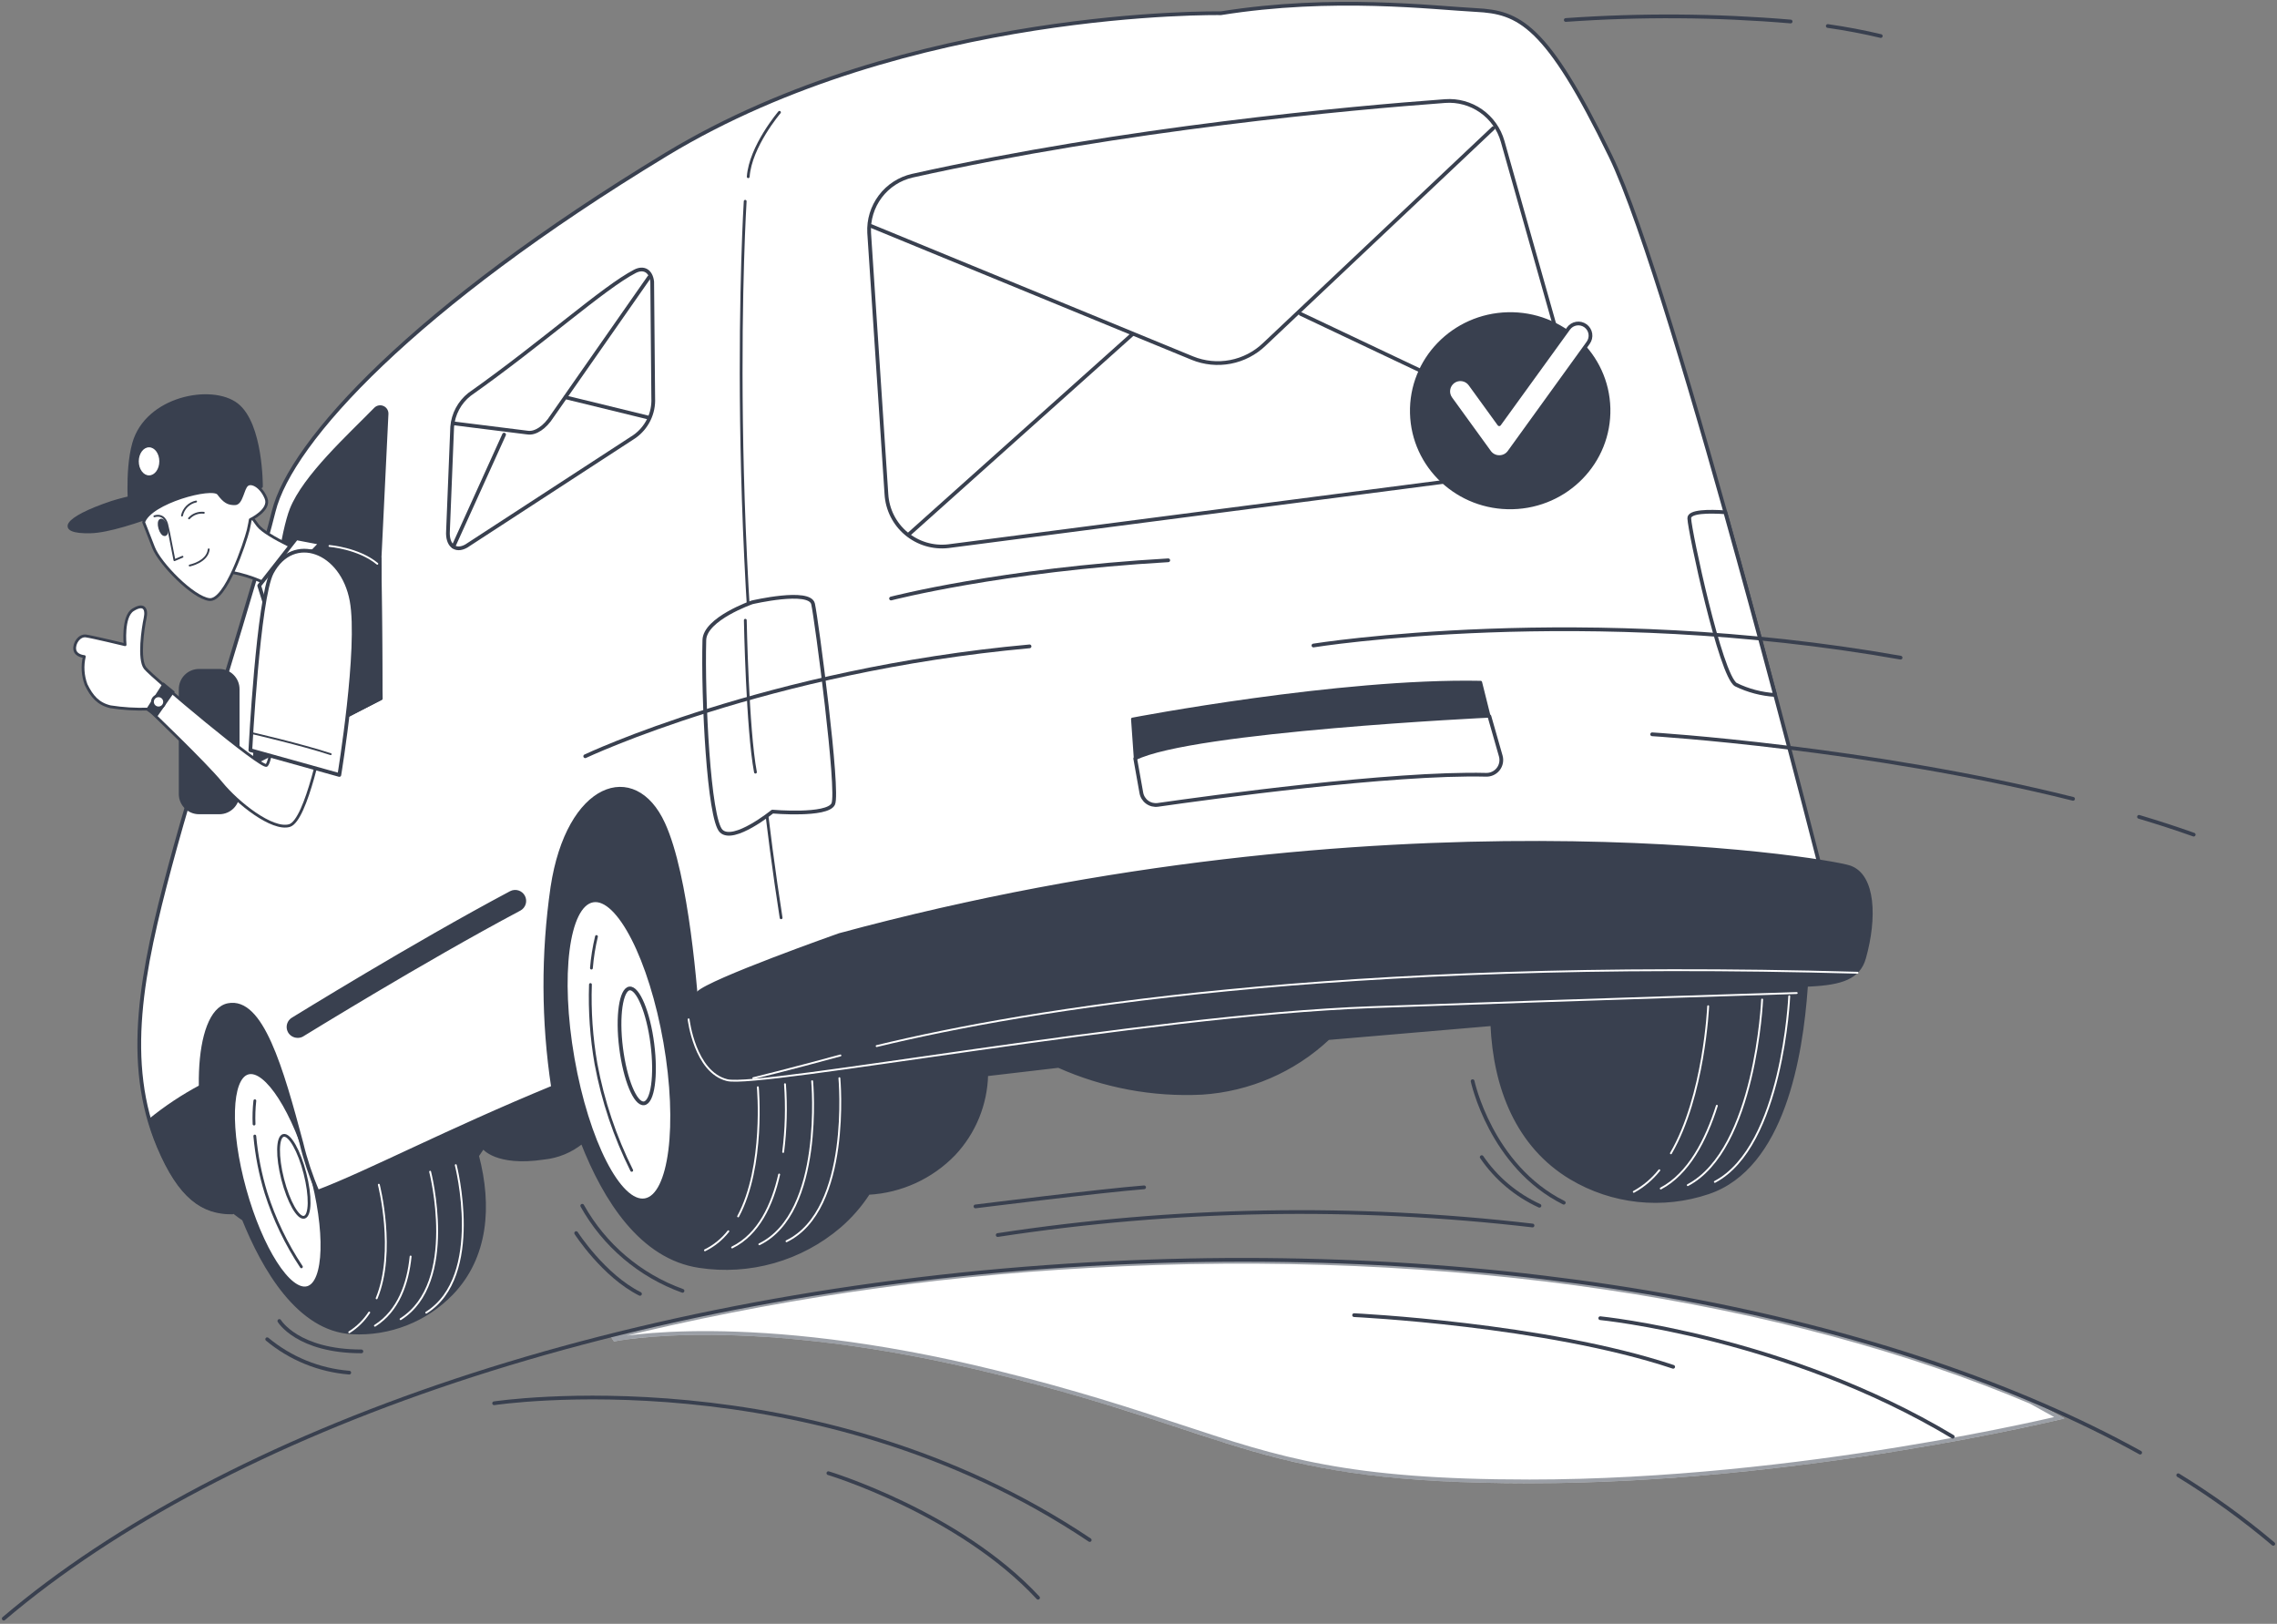 <svg width="610" height="435" viewBox="0 0 610 435" fill="none" xmlns="http://www.w3.org/2000/svg">
<rect x="0" y="0" width="610" height="435" fill="#808080" stroke="none"/>
<path d="M462.627 206.203V206.105C449.341 201.693 428.957 203.191 425.928 204.998C422.709 207.154 419.943 209.919 417.788 213.139C410.631 223.292 405.501 234.729 402.678 246.825L258.18 260.258C252.856 248.763 244.829 238.457 236.77 232.237C234.467 230.309 231.813 228.844 228.955 227.923C227.696 227.772 226.422 227.816 225.177 228.053C219.935 212.862 212.51 198.209 203.23 197.281C183.692 195.327 149.599 201.872 140.302 220.824C131.005 239.776 128.091 287.09 128.091 287.09L121.578 293.602C116.828 284.348 110.222 276.173 102.171 269.587C99.876 267.648 97.22 266.181 94.356 265.272C92.728 264.816 86.215 265.826 79.393 268.057C79.116 267.796 78.856 267.535 78.563 267.291C72.05 261.837 58.699 258.857 51.242 272.762C43.785 286.666 52.74 312.993 57.201 318.952C59.368 321.997 62.085 324.609 65.212 326.654C70.471 339.679 79.865 356.286 94.323 357.051C99.275 357.318 104.227 356.516 108.842 354.702C113.458 352.887 117.629 350.101 121.074 346.533C130.452 336.764 131.461 323.039 127.928 309.607L129.442 307.393C129.442 307.393 132.813 312.196 145.724 310.258C149.467 309.873 153.015 308.401 155.932 306.025C161.989 321.476 171.774 336.96 187.323 339.272C193.996 340.293 200.811 339.864 207.304 338.016C213.797 336.167 219.815 332.941 224.949 328.559C227.934 325.981 230.538 322.994 232.683 319.685C241.389 319.205 249.591 315.447 255.64 309.167C261.053 303.395 264.148 295.831 264.334 287.92L283.563 285.673C295.634 291.057 308.803 293.523 322.003 292.87C334.644 292.057 346.61 286.878 355.853 278.216L399.666 274.471C400.399 291.453 406.504 307.034 420.832 315.615C426.318 318.889 432.448 320.935 438.8 321.612C445.152 322.29 451.576 321.582 457.628 319.539C477.834 312.765 482.62 282.742 483.923 264.491C485.942 235.184 476.596 210.355 462.627 206.203Z" fill="#39404F" stroke="#39404F" stroke-width="0.75" stroke-linecap="round" stroke-linejoin="round"/>
<path d="M195.122 329.845C193.442 331.993 191.299 333.735 188.854 334.941" stroke="white" stroke-width="0.5" stroke-linecap="round" stroke-linejoin="round"/>
<path d="M203.019 291.258C203.019 291.258 204.957 312.424 197.744 325.856" stroke="white" stroke-width="0.5" stroke-linecap="round" stroke-linejoin="round"/>
<path d="M208.734 314.638C206.894 322.779 203.231 330.676 196.132 334.176" stroke="white" stroke-width="0.5" stroke-linecap="round" stroke-linejoin="round"/>
<path d="M217.574 289.646C217.574 289.646 220.831 324.831 203.426 333.329" stroke="white" stroke-width="0.5" stroke-linecap="round" stroke-linejoin="round"/>
<path d="M224.869 288.832C224.869 288.832 228.125 324.033 210.704 332.516" stroke="white" stroke-width="0.5" stroke-linecap="round" stroke-linejoin="round"/>
<path d="M444.522 313.498C442.651 315.862 440.326 317.827 437.684 319.278" stroke="white" stroke-width="0.5" stroke-linecap="round" stroke-linejoin="round"/>
<path d="M457.612 269.555C457.612 269.555 456.57 293.635 447.632 308.956" stroke="white" stroke-width="0.5" stroke-linecap="round" stroke-linejoin="round"/>
<path d="M459.941 296.224C457.011 305.488 452.321 314.476 444.913 318.384" stroke="white" stroke-width="0.5" stroke-linecap="round" stroke-linejoin="round"/>
<path d="M472.072 267.764C472.072 267.764 470.33 307.881 452.144 317.487" stroke="white" stroke-width="0.5" stroke-linecap="round" stroke-linejoin="round"/>
<path d="M479.332 266.885C479.332 266.885 477.59 306.986 459.403 316.608" stroke="white" stroke-width="0.5" stroke-linecap="round" stroke-linejoin="round"/>
<path d="M98.917 351.613C97.532 353.736 95.705 355.536 93.561 356.889" stroke="white" stroke-width="0.5" stroke-linecap="round" stroke-linejoin="round"/>
<path d="M101.487 317.374C101.487 317.374 106.079 335.283 100.901 347.804" stroke="white" stroke-width="0.5" stroke-linecap="round" stroke-linejoin="round"/>
<path d="M110.003 336.602C109.27 343.847 106.746 351.142 100.445 355.147" stroke="white" stroke-width="0.5" stroke-linecap="round" stroke-linejoin="round"/>
<path d="M115.228 313.889C115.228 313.889 122.881 343.603 107.315 353.388" stroke="white" stroke-width="0.5" stroke-linecap="round" stroke-linejoin="round"/>
<path d="M122.099 312.131C122.099 312.131 129.768 341.845 114.187 351.646" stroke="white" stroke-width="0.5" stroke-linecap="round" stroke-linejoin="round"/>
<path d="M178.223 279.193C182.098 301.352 179.672 320.304 172.834 321.525C165.996 322.746 157.285 305.716 153.41 283.557C149.535 261.398 151.961 242.446 158.816 241.225C165.67 240.004 174.348 257.018 178.223 279.193Z" fill="white" stroke="#39404F" stroke-linecap="round" stroke-linejoin="round"/>
<path d="M174.771 279.666C175.846 288.165 174.853 295.28 172.525 295.573C170.196 295.866 167.461 289.223 166.386 280.724C165.312 272.225 166.387 265.094 168.633 264.801C170.88 264.508 173.697 271.167 174.771 279.666Z" fill="white" stroke="#39404F" stroke-linecap="round" stroke-linejoin="round"/>
<path d="M158.441 259.346C158.672 256.493 159.124 253.663 159.793 250.88" stroke="#39404F" stroke-width="0.75" stroke-linecap="round" stroke-linejoin="round"/>
<path d="M169.234 313.531C164.729 304.51 161.507 294.903 159.661 284.99C158.435 277.977 157.938 270.857 158.179 263.742" stroke="#39404F" stroke-width="0.75" stroke-linecap="round" stroke-linejoin="round"/>
<path d="M82.402 345.049C87.324 343.685 87.734 329.66 83.317 313.725C78.901 297.789 71.331 285.976 66.409 287.34C61.487 288.705 61.077 302.729 65.494 318.664C69.91 334.6 77.48 346.413 82.402 345.049Z" fill="white" stroke="#39404F" stroke-linecap="round" stroke-linejoin="round"/>
<path d="M81.706 314.362C83.253 320.419 83.171 325.662 81.511 326.085C79.85 326.508 77.277 321.933 75.73 315.892C74.184 309.852 74.265 304.576 75.926 304.169C77.587 303.762 80.159 308.305 81.706 314.362Z" stroke="#39404F" stroke-width="0.75" stroke-linecap="round" stroke-linejoin="round"/>
<path d="M68.062 301.125C67.971 299.038 68.042 296.948 68.273 294.873" stroke="#39404F" stroke-width="0.75" stroke-linecap="round" stroke-linejoin="round"/>
<path d="M80.746 339.37C76.674 333.245 73.48 326.581 71.254 319.572C69.732 314.609 68.728 309.502 68.258 304.332" stroke="#39404F" stroke-width="0.75" stroke-linecap="round" stroke-linejoin="round"/>
<path d="M431.417 41.76C414.257 6.348 406.848 3.271 395.435 2.685C384.022 2.099 357.076 -1.255 327.053 3.548C327.053 3.548 243.301 2.082 178.5 41.337C110.851 82.317 77.93 118.316 73.322 136.974C68.714 155.633 52.986 204.25 45.529 232.124C38.073 259.997 32.993 284.55 42.501 307.116C48.248 320.76 54.37 324.863 62.234 324.798C61.031 322.639 59.971 320.404 59.059 318.106C51.244 298.747 52.189 271.053 61.111 269.262C70.033 267.471 75.357 286.015 80.746 306.237C81.816 310.694 83.265 315.052 85.077 319.262C98.412 314.231 119.773 302.981 148.168 291.29C145.472 273.53 145.412 255.47 147.989 237.692C152.19 209.899 169.953 203.761 177.686 220.678C184.085 234.615 186.462 265.81 187.097 276.328C198.494 272.404 208.035 269.815 213.913 269.457C213.913 269.457 311.081 247.51 382.703 245.751C454.325 243.993 490.161 242.283 490.161 242.283C490.161 242.283 448.578 77.107 431.417 41.76Z" fill="white"/>
<path d="M202.432 212.618C202.432 212.618 192.582 226.099 180.599 228.981C184.832 244.514 186.574 267.503 187.111 276.198C197.287 272.697 205.933 270.239 211.859 269.522C212.722 264.442 213.243 261.202 213.243 261.202L202.432 212.618Z" fill="white"/>
<path opacity="0.2" d="M81.169 307.702C85.695 308.158 88.707 310.112 97.906 307.816C114.188 303.762 102.481 272.339 129.492 259.509C134.736 256.865 140.442 255.262 146.295 254.787C146.538 249.037 147.081 243.304 147.923 237.61C148.64 232.018 150.291 226.586 152.807 221.541C145.432 219.277 144.097 217.112 131.527 223.087C104.5 235.917 108.554 269.017 92.354 273.072C79.427 276.328 78.71 271.134 68.893 273.544C73.484 280.056 77.033 292.74 80.615 306.107C80.892 306.709 81.022 307.149 81.169 307.702Z" fill="white"/>
<g style="mix-blend-mode:multiply">
<g style="mix-blend-mode:multiply" opacity="0.2">
<path d="M54.58 279.877C47.009 285.087 42.499 292.902 39.927 299.496C40.625 302.098 41.484 304.654 42.499 307.148C48.247 320.792 54.368 324.895 62.232 324.83C61.029 322.671 59.969 320.436 59.057 318.138C54.092 305.813 52.757 290.134 54.58 279.877Z" fill="white"/>
</g>
</g>
<g style="mix-blend-mode:multiply" opacity="0.2">
<path d="M395.434 2.685L392.487 2.506C273.746 32.887 225.439 176.001 208.815 244.97C209.711 251.824 210.688 258.548 211.746 265.094C213.765 264.703 212.365 269.457 213.912 269.376C213.912 269.376 311.079 247.428 382.702 245.67C454.324 243.911 490.16 242.202 490.16 242.202C490.16 242.202 448.577 77.107 431.416 41.76C414.255 6.413 406.847 3.206 395.434 2.685Z" fill="white"/>
</g>
<path d="M431.417 41.76C414.257 6.348 406.848 3.271 395.435 2.685C384.022 2.099 357.076 -1.255 327.053 3.548C327.053 3.548 243.301 2.082 178.5 41.337C110.851 82.317 77.93 118.316 73.322 136.974C68.714 155.633 52.986 204.25 45.529 232.124C38.073 259.997 32.993 284.55 42.501 307.116C48.248 320.76 54.37 324.863 62.234 324.798C61.031 322.639 59.971 320.404 59.059 318.106C51.244 298.747 52.189 271.053 61.111 269.262C70.033 267.471 75.357 286.015 80.746 306.237C81.816 310.694 83.265 315.052 85.077 319.262C98.412 314.231 119.773 302.981 148.168 291.29C145.472 273.53 145.412 255.47 147.989 237.692C152.19 209.899 169.953 203.761 177.686 220.678C184.085 234.615 186.462 265.81 187.097 276.328C198.494 272.404 208.035 269.815 213.913 269.457C213.913 269.457 311.081 247.51 382.703 245.751C454.325 243.993 490.161 242.283 490.161 242.283C490.161 242.283 448.578 77.107 431.417 41.76Z" stroke="#39404F" stroke-linecap="round" stroke-linejoin="round"/>
<path opacity="0.2" d="M75.991 220.466C77.109 221.396 78.469 221.986 79.912 222.168C81.354 222.35 82.819 222.115 84.132 221.492C89.261 219.44 89.782 211.723 89.782 211.723L97.466 211.218L99.013 187.105L82.081 193.764C82.081 193.764 77.538 217.389 75.991 220.466Z" fill="white"/>
<path d="M53.782 290.981C48.92 293.565 44.323 296.619 40.057 300.099C40.732 302.484 41.547 304.827 42.499 307.116C48.246 320.76 54.368 324.863 62.232 324.798C61.029 322.639 59.968 320.404 59.057 318.106C55.719 309.444 53.934 300.262 53.782 290.981Z" fill="#39404F" stroke="#39404F" stroke-width="0.75" stroke-linecap="round" stroke-linejoin="round"/>
<path d="M79.718 277.533C79.277 277.531 78.845 277.41 78.467 277.184C78.089 276.958 77.779 276.634 77.569 276.247C77.272 275.684 77.209 275.028 77.391 274.419C77.574 273.81 77.989 273.297 78.546 272.99C78.936 272.779 110.62 253.143 136.866 239.19C137.149 239.039 137.459 238.946 137.779 238.915C138.098 238.884 138.421 238.916 138.728 239.01C139.034 239.104 139.32 239.257 139.568 239.461C139.815 239.665 140.02 239.916 140.171 240.199C140.322 240.483 140.415 240.793 140.446 241.112C140.477 241.432 140.445 241.754 140.351 242.061C140.257 242.368 140.104 242.653 139.9 242.901C139.696 243.149 139.445 243.354 139.162 243.505C112.932 257.441 81.265 277.061 80.874 277.272C80.517 277.457 80.119 277.547 79.718 277.533Z" fill="#39404F" stroke="#39404F" stroke-miterlimit="10"/>
<path d="M121.139 114.327L120.015 142.282C119.771 146.092 121.986 147.932 124.9 146.287L169.918 116.981C171.573 115.827 172.908 114.271 173.796 112.46C174.685 110.648 175.098 108.641 174.998 106.626L174.721 75.447C174.396 72.614 172.474 71.458 170.114 72.679C161.647 77.059 145.301 91.875 125.763 105.665C124.439 106.714 123.345 108.025 122.55 109.515C121.754 111.005 121.274 112.643 121.139 114.327Z" fill="white" stroke="#39404F" stroke-linecap="round" stroke-linejoin="round"/>
<path d="M151.555 106.447L173.552 111.82" stroke="#39404F" stroke-linecap="round" stroke-linejoin="round"/>
<path d="M121.465 146.418L135.044 116.427" stroke="#39404F" stroke-linecap="round" stroke-linejoin="round"/>
<path d="M121.399 113.399L141.361 115.89C143.428 116.199 146.001 114.49 147.873 111.526L173.924 74.226" stroke="#39404F" stroke-linecap="round" stroke-linejoin="round"/>
<path d="M232.845 62.389L237.469 132.399C237.589 134.42 238.119 136.395 239.028 138.205C239.937 140.014 241.204 141.619 242.754 142.921C244.304 144.224 246.103 145.197 248.041 145.782C249.979 146.366 252.016 146.549 254.028 146.32L409.548 126.131C411.691 125.884 413.755 125.175 415.596 124.052C417.438 122.93 419.014 121.421 420.215 119.629C421.417 117.838 422.215 115.807 422.555 113.678C422.894 111.548 422.767 109.369 422.183 107.293L402.547 37.869C401.618 34.57 399.577 31.693 396.771 29.726C393.964 27.759 390.563 26.822 387.145 27.074C361.941 28.93 301.488 34.352 244.422 47.068C240.995 47.846 237.954 49.811 235.836 52.614C233.717 55.418 232.658 58.88 232.845 62.389Z" fill="white" stroke="#39404F" stroke-linecap="round" stroke-linejoin="round"/>
<path d="M348.444 84.092L419.448 117.73" stroke="#39404F" stroke-linecap="round" stroke-linejoin="round"/>
<path d="M243.364 143.243L303.329 89.579" stroke="#39404F" stroke-linecap="round" stroke-linejoin="round"/>
<path d="M233.368 60.549L319.416 95.929C322.647 97.249 326.191 97.602 329.619 96.946C333.047 96.29 336.211 94.653 338.726 92.233L400.058 34.32" stroke="#39404F" stroke-linecap="round" stroke-linejoin="round"/>
<path d="M405.213 136.04C419.83 135.681 431.392 123.744 431.038 109.379C430.685 95.014 418.549 83.661 403.933 84.02C389.316 84.38 377.753 96.317 378.107 110.682C378.461 125.047 390.596 136.4 405.213 136.04Z" fill="#39404F" stroke="#39404F" stroke-width="0.75" stroke-linecap="round" stroke-linejoin="round"/>
<path d="M401.717 122.451H401.636C401.122 122.453 400.615 122.333 400.157 122.101C399.698 121.868 399.301 121.531 398.998 121.116L388.594 106.756C388.087 106.057 387.878 105.184 388.014 104.331C388.15 103.477 388.619 102.713 389.319 102.205C390.018 101.698 390.891 101.489 391.744 101.625C392.598 101.761 393.362 102.23 393.87 102.93L401.636 113.643L420.197 88C420.704 87.3 421.469 86.831 422.322 86.695C423.175 86.559 424.048 86.768 424.747 87.275C425.447 87.783 425.916 88.547 426.052 89.401C426.188 90.254 425.979 91.126 425.472 91.826L404.306 121.133C404.006 121.538 403.616 121.868 403.167 122.097C402.718 122.326 402.221 122.447 401.717 122.451Z" fill="white" stroke="#39404F" stroke-linecap="round" stroke-linejoin="round"/>
<path d="M303.377 192.625C303.377 192.625 358.734 182.009 396.67 182.758L398.949 191.876C398.949 191.876 319.3 195.653 304.126 203.273L303.377 192.625Z" fill="#39404F" stroke="#39404F" stroke-width="0.75" stroke-linecap="round" stroke-linejoin="round"/>
<path d="M304.127 203.24L305.755 212.358C305.923 213.374 306.483 214.284 307.314 214.892C308.144 215.501 309.18 215.76 310.2 215.614C324.088 213.628 372.835 206.936 398.12 207.555C398.743 207.574 399.361 207.446 399.925 207.181C400.489 206.915 400.982 206.521 401.365 206.029C401.747 205.537 402.008 204.961 402.126 204.35C402.244 203.738 402.216 203.107 402.044 202.508L399.015 191.908" stroke="#39404F" stroke-linecap="round" stroke-linejoin="round"/>
<path d="M102.123 187.138L101.814 149.528L103.686 110.859C103.7 110.489 103.602 110.124 103.405 109.81C103.208 109.497 102.921 109.25 102.582 109.103C102.242 108.955 101.866 108.913 101.503 108.982C101.139 109.052 100.805 109.229 100.544 109.491C93.543 116.655 81.56 127.499 78.01 136.388C73.403 147.9 67.948 204.559 67.948 204.559L102.123 187.138Z" fill="#39404F" stroke="#39404F" stroke-width="0.75" stroke-linecap="round" stroke-linejoin="round"/>
<path d="M58.765 179.583H53.31C50.532 179.583 48.279 181.835 48.279 184.614V212.716C48.279 215.494 50.532 217.747 53.31 217.747H58.765C61.543 217.747 63.796 215.494 63.796 212.716V184.614C63.796 181.835 61.543 179.583 58.765 179.583Z" fill="#39404F" stroke="#39404F" stroke-width="0.75" stroke-linecap="round" stroke-linejoin="round"/>
<path d="M62.199 153.338C64.781 153.833 67.303 154.603 69.722 155.634C71.727 156.621 73.55 157.942 75.111 159.541L83.252 148.779C83.252 148.779 71.317 143.78 69.054 140.736L66.807 137.675L62.199 153.338Z" fill="white"/>
<g style="mix-blend-mode:multiply" opacity="0.5">
<path d="M69.038 140.736L66.937 137.821L66.693 137.984L62.199 153.289C62.199 153.289 63.062 153.452 64.283 153.745L75.925 145.311C73.381 144.198 71.05 142.649 69.038 140.736Z" fill="white"/>
</g>
<path d="M62.199 153.338C64.781 153.833 67.303 154.603 69.722 155.634C71.727 156.621 73.55 157.942 75.111 159.541L83.252 148.779C83.252 148.779 71.317 143.78 69.054 140.736L66.807 137.675L62.199 153.338Z" stroke="#39404F" stroke-width="0.75" stroke-linecap="round" stroke-linejoin="round"/>
<path d="M79.394 144.203L69.445 156.887L70.797 161.202L85.955 145.457L79.394 144.203Z" fill="white" stroke="#39404F" stroke-linecap="round" stroke-linejoin="round"/>
<path d="M63.469 108.368C56.745 103.158 39.226 106.479 35.791 118.821C33.674 126.424 34.846 137.821 34.846 137.821L54.807 133.588L56.435 136.046C59.692 140.931 66.742 137.675 68.565 136.046C69.558 135.184 69.493 132.644 69.233 130.543L70.031 130.364C70.031 130.364 70.177 113.594 63.469 108.368Z" fill="#39404F" stroke="#39404F" stroke-width="0.75" stroke-linecap="round" stroke-linejoin="round"/>
<path d="M56.014 132.09C47.252 131.114 38.384 131.956 29.963 134.565C16.938 138.928 14.935 142.706 24.265 142.478C33.594 142.25 56.014 132.09 56.014 132.09Z" fill="#39404F" stroke="#39404F" stroke-width="0.75" stroke-linecap="round" stroke-linejoin="round"/>
<path d="M39.928 127.352C41.448 127.352 42.68 125.668 42.68 123.591C42.68 121.514 41.448 119.83 39.928 119.83C38.409 119.83 37.177 121.514 37.177 123.591C37.177 125.668 38.409 127.352 39.928 127.352Z" fill="white"/>
<path d="M101.814 149.527C101.814 149.527 83.986 145.001 78.499 149.169C73.012 153.337 71.612 160.224 73.371 168.577C75.129 176.929 79.411 198.893 79.411 198.893L102.124 187.138L101.814 149.527Z" fill="#39404F" stroke="#39404F" stroke-width="0.75" stroke-linecap="round" stroke-linejoin="round"/>
<path d="M73.516 195.393C73.516 195.393 72.555 203.826 71.432 205.015C70.308 206.204 40.676 181.309 38.869 178.965C37.062 176.62 38.299 168.251 38.869 165.63C39.439 163.009 38.478 161.576 35.613 163.383C32.747 165.19 33.512 172.712 33.512 172.712C33.512 172.712 24.769 170.612 23.027 170.368C21.285 170.124 19.771 172.289 20.031 174.015C20.292 175.741 22.587 175.887 22.587 175.887C22 178.386 22.164 181.003 23.06 183.409C24.59 186.568 26.316 188.554 29.572 189.336C32.932 189.86 36.333 190.067 39.732 189.955C39.732 189.955 54.874 204.38 59.27 209.769C63.666 215.158 72.93 222.485 77.537 221.166C82.145 219.847 86.541 196.842 86.541 196.842L73.516 195.393Z" fill="white"/>
<g style="mix-blend-mode:multiply" opacity="0.5">
<path d="M71.433 205.015L80.095 207.896C80.37 209.713 79.986 211.569 79.013 213.127C78.039 214.686 76.541 215.845 74.787 216.395C70.961 217.665 64.091 213.318 59.206 209.655L59.353 209.834C63.83 215.239 73.013 222.55 77.62 221.231C82.228 219.912 86.624 196.906 86.624 196.906L73.517 195.278C73.517 195.278 72.557 203.826 71.433 205.015Z" fill="white"/>
</g>
<path d="M73.516 195.393C73.516 195.393 72.555 203.826 71.432 205.015C70.308 206.204 40.676 181.309 38.869 178.965C37.062 176.62 38.299 168.251 38.869 165.63C39.439 163.009 38.478 161.576 35.613 163.383C32.747 165.19 33.512 172.712 33.512 172.712C33.512 172.712 24.769 170.612 23.027 170.368C21.285 170.124 19.771 172.289 20.031 174.015C20.292 175.741 22.587 175.887 22.587 175.887C22 178.386 22.164 181.003 23.06 183.409C24.59 186.568 26.316 188.554 29.572 189.336C32.932 189.86 36.333 190.067 39.732 189.955C39.732 189.955 54.874 204.38 59.27 209.769C63.666 215.158 72.93 222.485 77.537 221.166C82.145 219.847 86.541 196.842 86.541 196.842L73.516 195.393Z" stroke="#39404F" stroke-width="0.75" stroke-linecap="round" stroke-linejoin="round"/>
<path d="M43.9 183.54L39.731 190.02L41.864 191.469L46.13 185.363L43.9 183.54Z" fill="#39404F" stroke="#39404F" stroke-miterlimit="10"/>
<path d="M42.467 189.645C43.366 189.645 44.095 188.916 44.095 188.017C44.095 187.118 43.366 186.389 42.467 186.389C41.568 186.389 40.839 187.118 40.839 188.017C40.839 188.916 41.568 189.645 42.467 189.645Z" fill="white" stroke="#39404F" stroke-width="0.75" stroke-linecap="round" stroke-linejoin="round"/>
<path d="M38.478 139.905C38.478 139.905 39.472 142.364 41.132 146.678C42.793 150.993 51.715 160.094 56.079 160.615C60.442 161.136 65.669 145.278 66.499 142.005C66.776 140.931 67.052 139.205 67.052 139.205C67.052 139.205 72.539 136.616 71.269 133.49C69.999 130.364 67.427 128.931 66.206 129.892C64.985 130.853 64.773 134.907 62.95 134.939C61.126 134.972 60.133 134.402 58.521 132.253C56.909 130.104 40.204 134.565 38.478 139.905Z" fill="white"/>
<path opacity="0.5" d="M58.492 132.253C56.864 130.12 40.207 134.581 38.481 139.906L39.426 142.315C45.793 138.475 52.712 135.636 59.941 133.897C59.401 133.402 58.915 132.851 58.492 132.253Z" fill="white"/>
<g style="mix-blend-mode:multiply">
<g style="mix-blend-mode:multiply" opacity="0.5">
<path d="M71.061 133.051C69.726 130.25 67.365 128.98 66.176 129.892C65.431 130.864 64.878 131.969 64.548 133.149C66.711 132.906 68.892 132.874 71.061 133.051Z" fill="white"/>
</g>
</g>
<path d="M38.478 139.905C38.478 139.905 39.472 142.364 41.132 146.678C42.793 150.993 51.715 160.094 56.079 160.615C60.442 161.136 65.669 145.278 66.499 142.005C66.776 140.931 67.052 139.205 67.052 139.205C67.052 139.205 72.539 136.616 71.269 133.49C69.999 130.364 67.427 128.931 66.206 129.892C64.985 130.853 64.773 134.907 62.95 134.939C61.126 134.972 60.133 134.402 58.521 132.253C56.909 130.104 40.204 134.565 38.478 139.905Z" stroke="#39404F" stroke-width="0.75" stroke-linecap="round" stroke-linejoin="round"/>
<path d="M44.389 141.078C44.682 142.071 44.584 142.983 44.194 143.097C43.803 143.21 43.233 142.494 42.94 141.468C42.647 140.443 42.745 139.563 43.135 139.449C43.526 139.335 44.096 140.117 44.389 141.078Z" fill="#39404F" stroke="#39404F" stroke-miterlimit="10"/>
<path d="M41.36 138.31C43.64 137.658 44.617 139.368 44.894 140.947L45.317 142.82L46.733 150.065L48.883 149.153" stroke="#39404F" stroke-width="0.5" stroke-linecap="round" stroke-linejoin="round"/>
<path d="M50.641 138.863C51.136 138.32 51.752 137.901 52.44 137.641C53.127 137.381 53.866 137.286 54.597 137.365" stroke="#39404F" stroke-width="0.5" stroke-linecap="round" stroke-linejoin="round"/>
<path d="M52.529 134.353C51.603 134.547 50.753 135.005 50.082 135.673C49.412 136.341 48.95 137.189 48.752 138.114" stroke="#39404F" stroke-width="0.5" stroke-linecap="round" stroke-linejoin="round"/>
<path d="M50.82 151.498C50.82 151.498 55.542 150.553 55.917 147.167" stroke="#39404F" stroke-width="0.5" stroke-linecap="round" stroke-linejoin="round"/>
<path d="M90.905 207.604L67.069 200.961C67.069 200.961 69.17 160.257 72.849 153.37C78.58 142.673 91.719 147.492 94.194 160.941C96.506 173.64 90.905 207.604 90.905 207.604Z" fill="white" stroke="#39404F" stroke-linecap="round" stroke-linejoin="round"/>
<path d="M67.638 196.435C67.638 196.435 80.663 199.43 88.593 202.036" stroke="#39404F" stroke-width="0.5" stroke-linecap="round" stroke-linejoin="round"/>
<path d="M88.268 146.255C88.268 146.255 96.018 146.857 101.082 151.026" stroke="white" stroke-width="0.5" stroke-linecap="round" stroke-linejoin="round"/>
<path d="M224.837 250.375C224.837 250.375 190.125 262.619 186.95 265.957C183.775 269.294 184.101 282.32 191.59 288.653C199.08 294.987 252.467 280.626 290.63 276.442C328.794 272.258 412.579 266.103 446.77 264.442C480.961 262.782 496.51 267.292 499.506 256.627C502.501 245.963 502.127 234.566 495.614 232.254C489.102 229.942 370.442 210.941 224.837 250.375Z" fill="#39404F" stroke="#39404F" stroke-width="0.75" stroke-linecap="round" stroke-linejoin="round"/>
<path d="M184.475 273.072C184.475 273.072 186.103 287.188 194.781 289.353C203.459 291.519 306.586 271.981 367.365 269.815C428.143 267.65 481.335 266.022 481.335 266.022" stroke="white" stroke-width="0.5" stroke-linecap="round" stroke-linejoin="round"/>
<path d="M234.85 280.235C275.163 270.467 358.084 256.66 497.617 260.584" stroke="white" stroke-width="0.5" stroke-linecap="round" stroke-linejoin="round"/>
<path d="M201.798 288.832C201.798 288.832 211.062 286.585 225.146 282.743" stroke="white" stroke-width="0.5" stroke-linecap="round" stroke-linejoin="round"/>
<path d="M210.296 290.444C210.734 296.497 210.571 302.578 209.808 308.598" stroke="white" stroke-width="0.5" stroke-linecap="round" stroke-linejoin="round"/>
<path d="M208.815 30.086C208.815 30.086 201.049 39.188 200.446 47.345" stroke="#39404F" stroke-width="0.75" stroke-linecap="round" stroke-linejoin="round"/>
<path d="M199.633 53.923C199.633 53.923 193.788 146.906 209.255 245.865" stroke="#39404F" stroke-width="0.75" stroke-linecap="round" stroke-linejoin="round"/>
<path d="M201.473 161.364C201.473 161.364 188.855 165.76 188.692 171.458C188.269 186.779 189.881 219.473 193.219 222.648C196.556 225.822 206.928 217.421 206.928 217.421C206.928 217.421 221.581 218.691 223.209 215.402C224.837 212.113 218.732 165.825 217.82 161.787C216.908 157.749 201.473 161.364 201.473 161.364Z" fill="white" stroke="#39404F" stroke-linecap="round" stroke-linejoin="round"/>
<path d="M465.038 183.409C468.322 185.014 471.891 185.955 475.539 186.177C471.501 171.003 466.926 154.103 462.205 137.235C457.939 136.942 452.436 136.942 452.55 138.863C452.631 142.152 460.918 181.032 465.038 183.409Z" fill="white" stroke="#39404F" stroke-linecap="round" stroke-linejoin="round"/>
<path d="M199.665 166.151C199.665 166.151 200.219 195.458 202.384 206.855" stroke="#39404F" stroke-width="0.75" stroke-linecap="round" stroke-linejoin="round"/>
<path d="M351.864 172.924C351.864 172.924 424.512 161.218 509.16 176.18" stroke="#39404F" stroke-linecap="round" stroke-linejoin="round"/>
<path d="M573.032 218.822C578.031 220.319 582.948 221.899 587.686 223.592" stroke="#39404F" stroke-linecap="round" stroke-linejoin="round"/>
<path d="M442.602 196.711C442.602 196.711 500.205 200.212 555.367 214.002" stroke="#39404F" stroke-linecap="round" stroke-linejoin="round"/>
<path d="M267.281 330.854C314.712 323.606 362.9 322.747 410.558 328.298" stroke="#39404F" stroke-linecap="round" stroke-linejoin="round"/>
<path d="M261.323 323.186C261.323 323.186 295.417 318.92 306.504 318.073" stroke="#39404F" stroke-linecap="round" stroke-linejoin="round"/>
<path d="M489.655 6.967C494.54 7.667 499.425 8.595 503.853 9.653" stroke="#39404F" stroke-linecap="round" stroke-linejoin="round"/>
<path d="M419.466 5.355C439.527 3.938 459.667 4.074 479.707 5.762" stroke="#39404F" stroke-linecap="round" stroke-linejoin="round"/>
<path d="M156.779 202.589C156.779 202.589 205.428 179.55 275.813 173.152" stroke="#39404F" stroke-linecap="round" stroke-linejoin="round"/>
<path d="M238.708 160.338C238.708 160.338 268.161 152.67 312.968 150.097" stroke="#39404F" stroke-linecap="round" stroke-linejoin="round"/>
<path d="M155.981 323.007C161.894 333.596 171.435 341.692 182.846 345.801" stroke="#39404F" stroke-linecap="round" stroke-linejoin="round"/>
<path d="M154.354 330.333C154.354 330.333 161.68 341.731 171.45 346.616" stroke="#39404F" stroke-linecap="round" stroke-linejoin="round"/>
<path d="M394.505 289.63C394.505 289.63 399.389 312.424 418.927 322.193" stroke="#39404F" stroke-linecap="round" stroke-linejoin="round"/>
<path d="M396.948 309.982C400.82 315.653 406.169 320.157 412.416 323.008" stroke="#39404F" stroke-linecap="round" stroke-linejoin="round"/>
<path d="M74.836 353.877C74.836 353.877 79.721 362.018 96.817 362.018" stroke="#39404F" stroke-linecap="round" stroke-linejoin="round"/>
<path d="M71.58 358.761C77.809 363.941 85.486 367.069 93.561 367.716" stroke="#39404F" stroke-linecap="round" stroke-linejoin="round"/>
<path d="M291.671 338.669C248.43 341.022 205.507 347.443 163.471 357.849L164.48 359.363C164.48 359.363 200.299 351.76 266.5 368.041C332.701 384.323 337.064 397.348 409.777 397.348C482.49 397.348 553.054 379.992 553.054 379.992L544.23 375.107C478.941 347.478 389.458 333.199 291.671 338.669Z" fill="white"/>
<path opacity="0.5" d="M291.698 339.169L291.699 339.169C389.415 333.702 478.809 347.971 544.011 375.558L551.685 379.805C551.188 379.923 550.547 380.072 549.769 380.25C547.7 380.724 544.662 381.402 540.79 382.214C533.045 383.84 521.959 386.008 508.603 388.176C481.888 392.513 446.097 396.848 409.777 396.848C360.802 396.848 342.944 390.948 316.174 382.103C303.241 377.83 288.227 372.87 266.619 367.556C233.481 359.406 207.937 357.231 190.669 357.097C182.035 357.029 175.47 357.472 171.059 357.932C168.854 358.163 167.188 358.397 166.07 358.575C165.511 358.663 165.09 358.738 164.807 358.79C164.773 358.797 164.741 358.803 164.711 358.808L164.281 358.164C206.067 347.866 248.725 341.506 291.698 339.169Z" fill="white" stroke="#39404F"/>
<path d="M132.374 375.922C132.374 375.922 217.852 362.897 291.933 412.555" stroke="#39404F" stroke-linecap="round" stroke-linejoin="round"/>
<path d="M221.922 394.645C221.922 394.645 256.927 405.228 278.093 428.022" stroke="#39404F" stroke-linecap="round" stroke-linejoin="round"/>
<path d="M428.698 353.128C428.698 353.128 478.357 358.012 523.131 384.877" stroke="#39404F" stroke-linecap="round" stroke-linejoin="round"/>
<path d="M583.536 395.199C592.478 400.671 600.991 406.816 609 413.581" stroke="#39404F" stroke-linecap="round" stroke-linejoin="round"/>
<path d="M1 433.607C60.346 383.134 167.576 345.687 291.673 338.67C404.944 332.238 507.11 352.525 573.343 389.142" stroke="#39404F" stroke-linecap="round" stroke-linejoin="round"/>
<path d="M362.758 352.313C362.758 352.313 414.045 354.756 448.236 366.153" stroke="#39404F" stroke-linecap="round" stroke-linejoin="round"/>
</svg>
